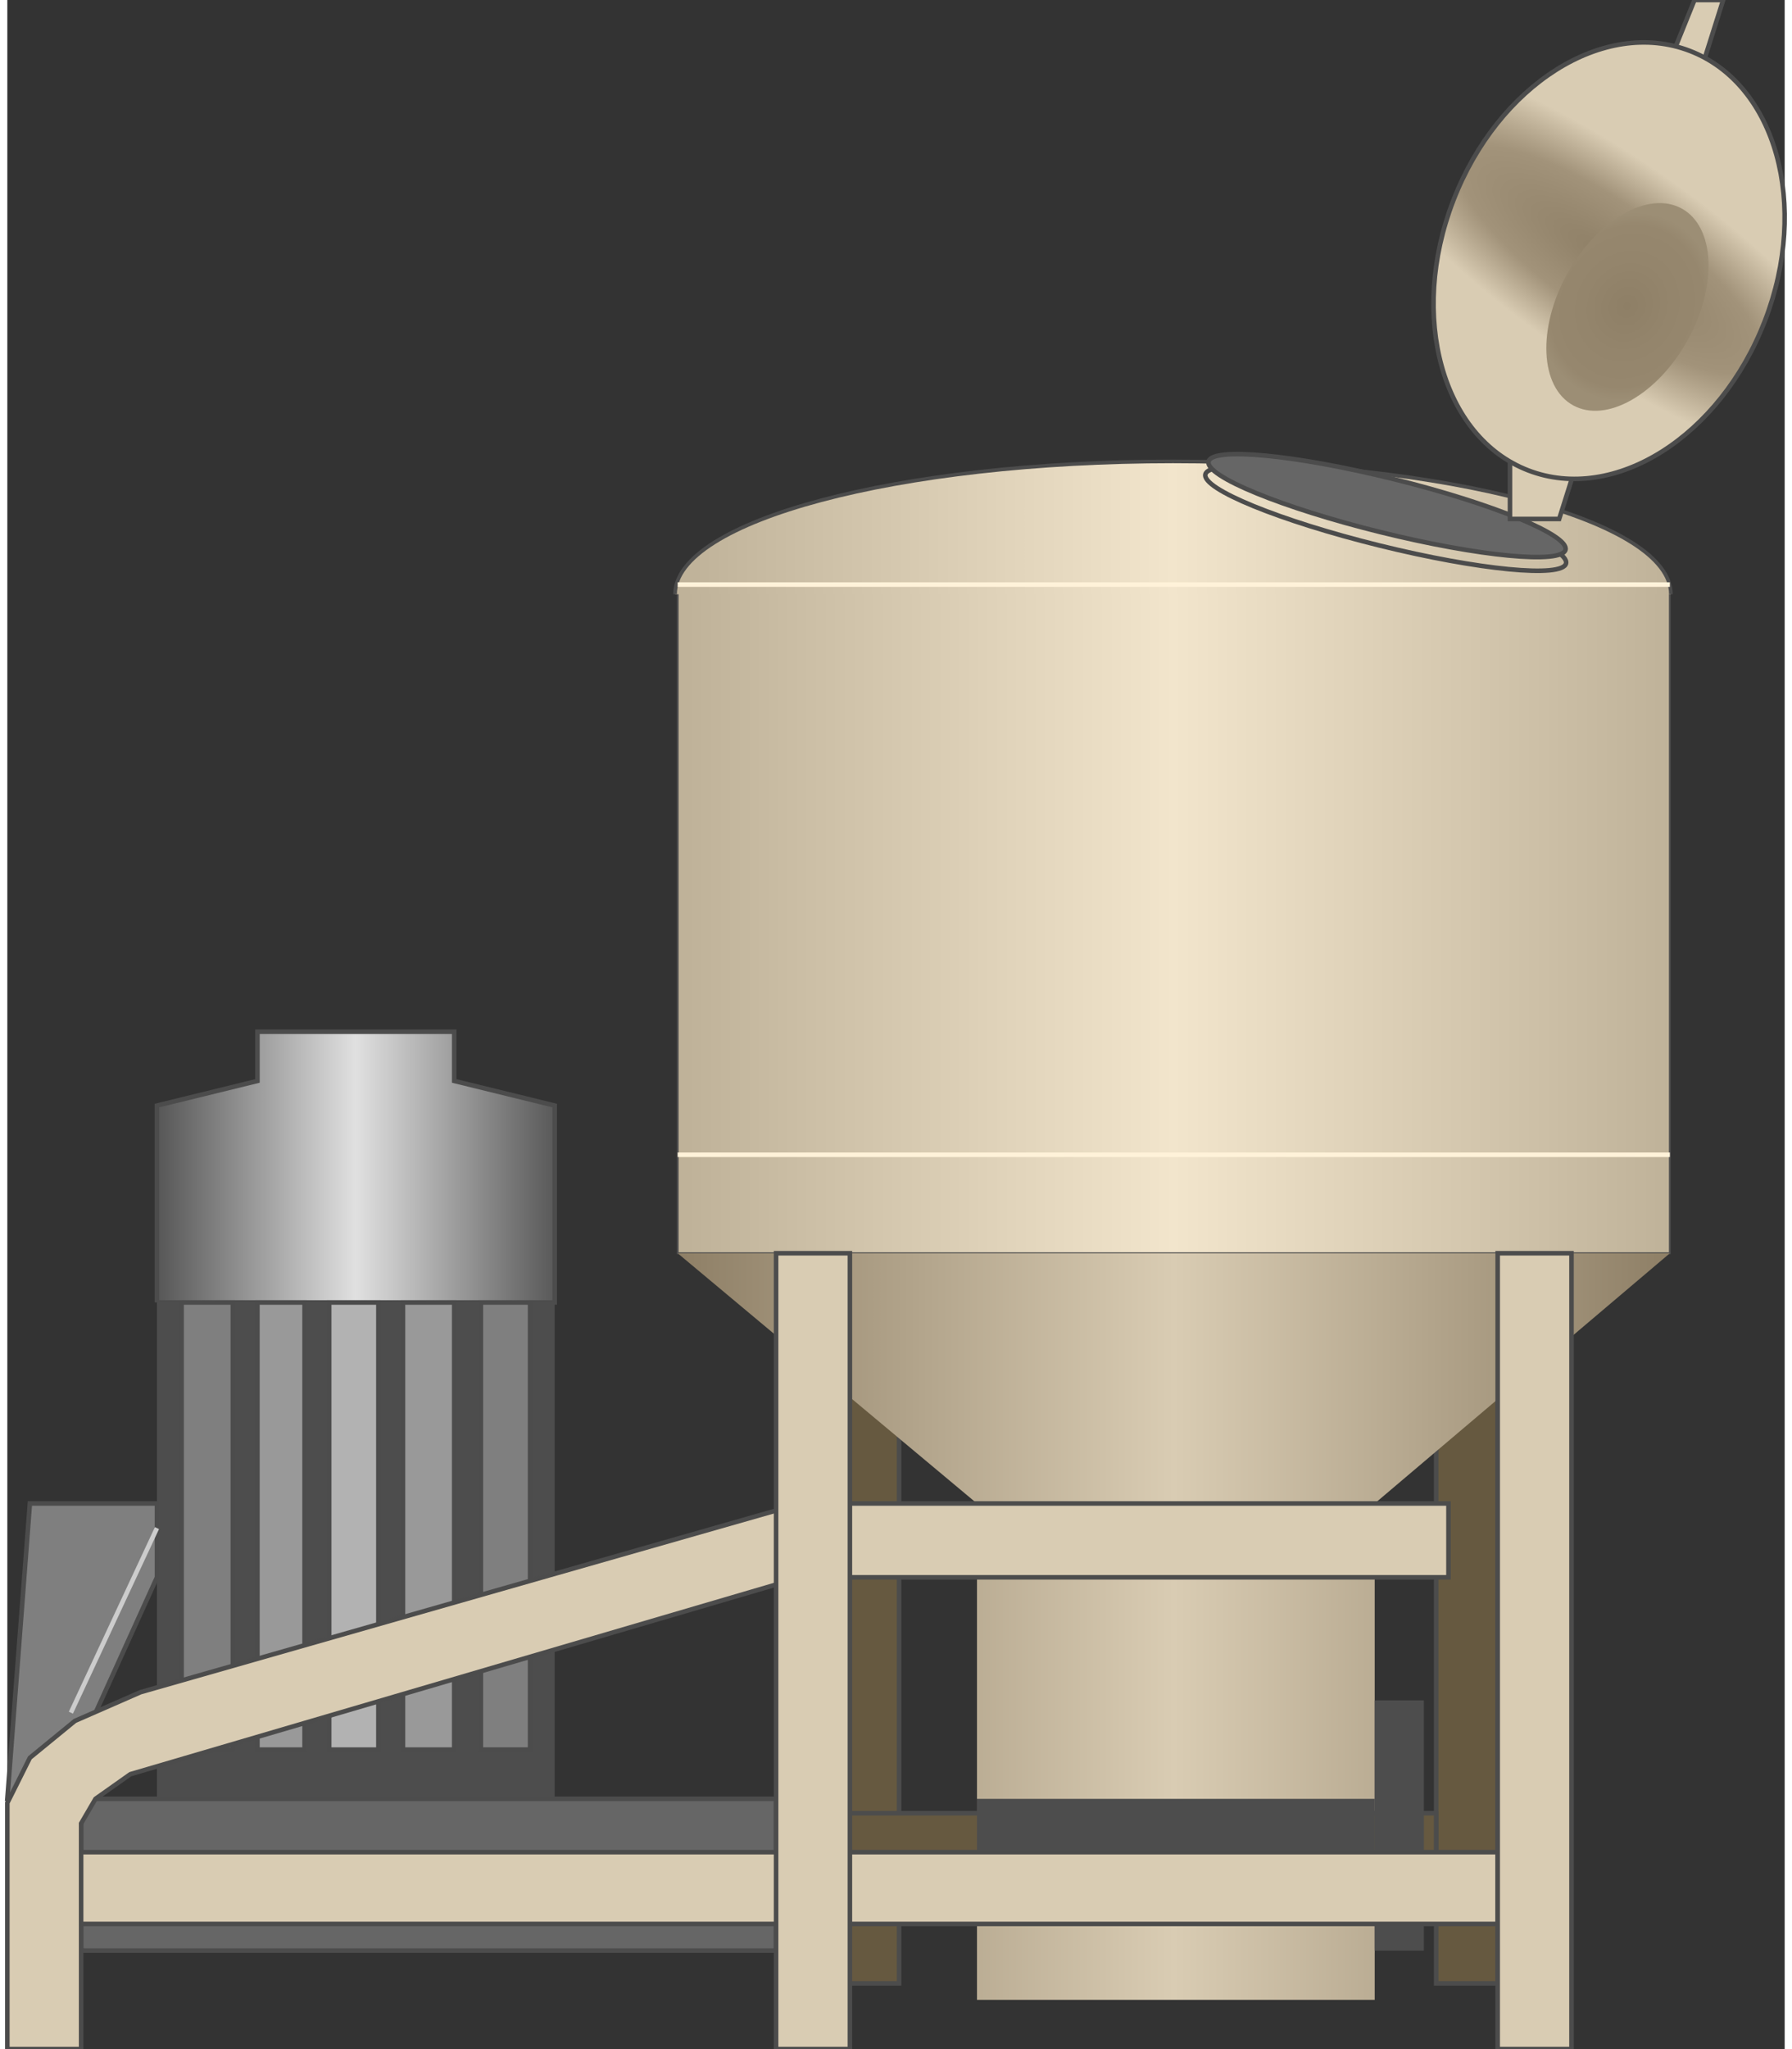 <svg version="1.1" xmlns="http://www.w3.org/2000/svg" xmlns:xlink="http://www.w3.org/1999/xlink" width="98px" height="112px" viewBox="0 0 97.632 112.5" enable-background="new 0 0 97.632 112.5" xml:space="preserve">
<rect x="0" y="0" width="97.632" height="112.5" fill="#333333" stroke="none"/>
<g id="Group_Motor_Unit">
	<linearGradient id="SVGID_1_" gradientUnits="userSpaceOnUse" x1="8.22" y1="64.076" x2="30.066" y2="64.076">
		<stop offset="0.01" style="stop-color:#595959" />
		<stop offset="0.5" style="stop-color:#E0E0E0" />
		<stop offset="1" style="stop-color:#595959" />
	</linearGradient>
	<path fill="url(#SVGID_1_)" stroke="#4C4C4C" stroke-width="0.25" d="M8.22,71.509V60.698l5.518-1.352v-2.703h10.811v2.703   l5.518,1.352v10.811H8.22" />
	<path fill="#4D4D4D" d="M8.22,71.509h21.846V98.76H8.22V71.509z" />
	<path fill="#7F7F7F" stroke="#4C4C4C" stroke-width="0.25" d="M8.22,82.545H1.239L0,98.76h2.703L8.22,86.598V82.545z" />
	<path fill="none" stroke="#CCCCCC" stroke-width="0.25" d="M3.491,94.03L8.22,83.896" />
	<path fill="#B2B2B2" stroke="#4C4C4C" stroke-width="0.25" d="M17.68,71.509h2.703v24.548H17.68V71.509z" />
	<path fill="#999999" stroke="#4C4C4C" stroke-width="0.25" d="M13.738,71.509h2.59v24.548h-2.59V71.509z" />
	<path fill="#999999" stroke="#4C4C4C" stroke-width="0.25" d="M21.733,71.509h2.815v24.548h-2.815V71.509z" />
	<path fill="#7F7F7F" stroke="#4C4C4C" stroke-width="0.25" d="M9.572,71.509h2.815v24.548H9.572V71.509z" />
	<path fill="#7F7F7F" stroke="#4C4C4C" stroke-width="0.25" d="M26.013,71.509h2.703v24.548h-2.703V71.509z" />
</g>
<g id="Group_Blender">
	<linearGradient id="SVGID_2_" gradientUnits="userSpaceOnUse" x1="36.823" y1="50.45" x2="91.326" y2="50.45">
		<stop offset="0.01" style="stop-color:#BFB299" />
		<stop offset="0.5" style="stop-color:#F2E5CC" />
		<stop offset="1" style="stop-color:#BFB299" />
	</linearGradient>
	<rect x="36.823" y="32.095" fill="url(#SVGID_2_)" stroke="#4C4C4C" stroke-width="0.1" width="54.502" height="36.71" />
	<linearGradient id="SVGID_3_" gradientUnits="userSpaceOnUse" x1="36.681" y1="28.978" x2="91.38" y2="28.978">
		<stop offset="0.01" style="stop-color:#BFB299" />
		<stop offset="0.5" style="stop-color:#F2E5CC" />
		<stop offset="1" style="stop-color:#BFB299" />
	</linearGradient>
	<path fill="url(#SVGID_3_)" stroke="#4C4C4C" stroke-width="0.2" d="M36.681,32.625c0-4.028,12.246-7.293,27.352-7.293   c15.104,0,27.348,3.265,27.348,7.293" />
	<path fill="none" stroke="#FFF2D9" stroke-width="0.25" d="M36.823,32.095h54.502" />
	<path fill="none" stroke="#FFF2D9" stroke-width="0.25" d="M36.823,63.4h54.502" />
</g>
<g id="Group_Lower_Unit">
	<path fill="#665940" stroke="#4C4C4C" stroke-width="0.25" d="M78.488,72.409h3.379v36.485h-3.379V72.409z" />
	<path fill="#665940" stroke="#4C4C4C" stroke-width="0.25" d="M45.381,72.409h3.604v36.485h-3.604V72.409z" />
	<path fill="none" stroke="#4C4C4C" stroke-width="0.25" d="M53.264,107.093h21.847" />
	<linearGradient id="SVGID_4_" gradientUnits="userSpaceOnUse" x1="36.823" y1="89.301" x2="91.326" y2="89.301">
		<stop offset="0" style="stop-color:#8E7F66" />
		<stop offset="0.5" style="stop-color:#D9CCB3" />
		<stop offset="1" style="stop-color:#8E7F66" />
	</linearGradient>
	<path fill="url(#SVGID_4_)" d="M36.823,68.806l16.441,13.739v27.25h21.847v-27.25l16.215-13.739H36.823z" />
</g>
<g id="Group_Support_Structure">
	<path fill="#665940" stroke="#4C4C4C" stroke-width="0.25" d="M78.488,99.549v3.604h-64.75v-3.604H78.488z" />
	<path fill="#666666" stroke="#4C4C4C" stroke-width="0.25" d="M42.229,107.093V98.76H4.054v8.333H42.229z" />
	<path fill="#4D4D4D" d="M75.111,107.093V93.354h2.702v13.738H75.111z" />
	<path fill="#4D4D4D" d="M75.111,101.688V98.76H53.264v2.928H75.111z" />
	<path fill="#D9CCB3" stroke="#4C4C4C" stroke-width="0.25" d="M4.054,100.111l0.789-1.352l1.914-1.352L43.58,86.598h35.584v-4.053   H43.58L7.32,92.904L3.716,94.48l-2.478,2.027L0,98.985v13.513h4.054V100.111z" />
	<path fill="#D9CCB3" stroke="#4C4C4C" stroke-width="0.25" d="M81.867,101.688v3.941H4.054v-3.941H81.867z" />
	<path fill="#D9CCB3" stroke="#4C4C4C" stroke-width="0.25" d="M81.867,68.806h4.055v43.692h-4.055V68.806z" />
	<path fill="#D9CCB3" stroke="#4C4C4C" stroke-width="0.25" d="M42.229,68.806h4.054v43.692h-4.054V68.806z" />
</g>
<g id="Group_Blender_Cap">
	
		<ellipse transform="matrix(-0.971 -0.24 0.24 -0.971 142.428 74.319)" fill="none" stroke="#4C4C4C" stroke-width="0.25" cx="75.743" cy="28.479" rx="10.201" ry="1.5" />
	
		<ellipse transform="matrix(-0.971 -0.24 0.24 -0.971 142.747 72.9)" fill="#666666" stroke="#4C4C4C" stroke-width="0.25" cx="75.816" cy="27.75" rx="10.097" ry="1.5" />
	<path fill="#D9CCB3" stroke="#4C4C4C" stroke-width="0.25" d="M82.542,28.492v-3.378L92.677,0.002h1.576l-9.008,28.49H82.542z" />
	
		<radialGradient id="SVGID_5_" cx="76.628" cy="123.564" r="11.979" gradientTransform="matrix(1.079 0.938 -0.647 0.08 85.272 -67.484)" gradientUnits="userSpaceOnUse">
		<stop offset="0" style="stop-color:#8E7F66" />
		<stop offset="0.55" style="stop-color:#A2937A" />
		<stop offset="1" style="stop-color:#D9CCB3" />
	</radialGradient>
	<path fill="url(#SVGID_5_)" stroke="#4C4C4C" stroke-width="0.25" d="M92.427,2.796c4.729,1.823,6.573,8.458,4.119,14.817   c-2.452,6.358-8.272,10.037-12.999,8.213c-4.728-1.824-6.571-8.456-4.117-14.815C81.883,4.651,87.702,0.973,92.427,2.796z" />
	
		<radialGradient id="SVGID_6_" cx="88.623" cy="16.212" r="5.286" gradientTransform="matrix(0.905 0.09 -0.17 0.972 11.527 -6.922)" gradientUnits="userSpaceOnUse">
		<stop offset="0" style="stop-color:#8E7F66" />
		<stop offset="0.5" style="stop-color:#94856C" />
		<stop offset="0.86" style="stop-color:#96876E" />
		<stop offset="1" style="stop-color:#9C8E75" />
		<stop offset="1" style="stop-color:#9C8E75" />
	</radialGradient>
	<path fill="url(#SVGID_6_)" d="M91.986,11.455c1.823,1.011,1.963,4.248,0.311,7.229c-1.652,2.979-4.47,4.578-6.293,3.566   c-1.825-1.012-1.963-4.247-0.311-7.228S90.162,10.444,91.986,11.455z" />
</g>
</svg>